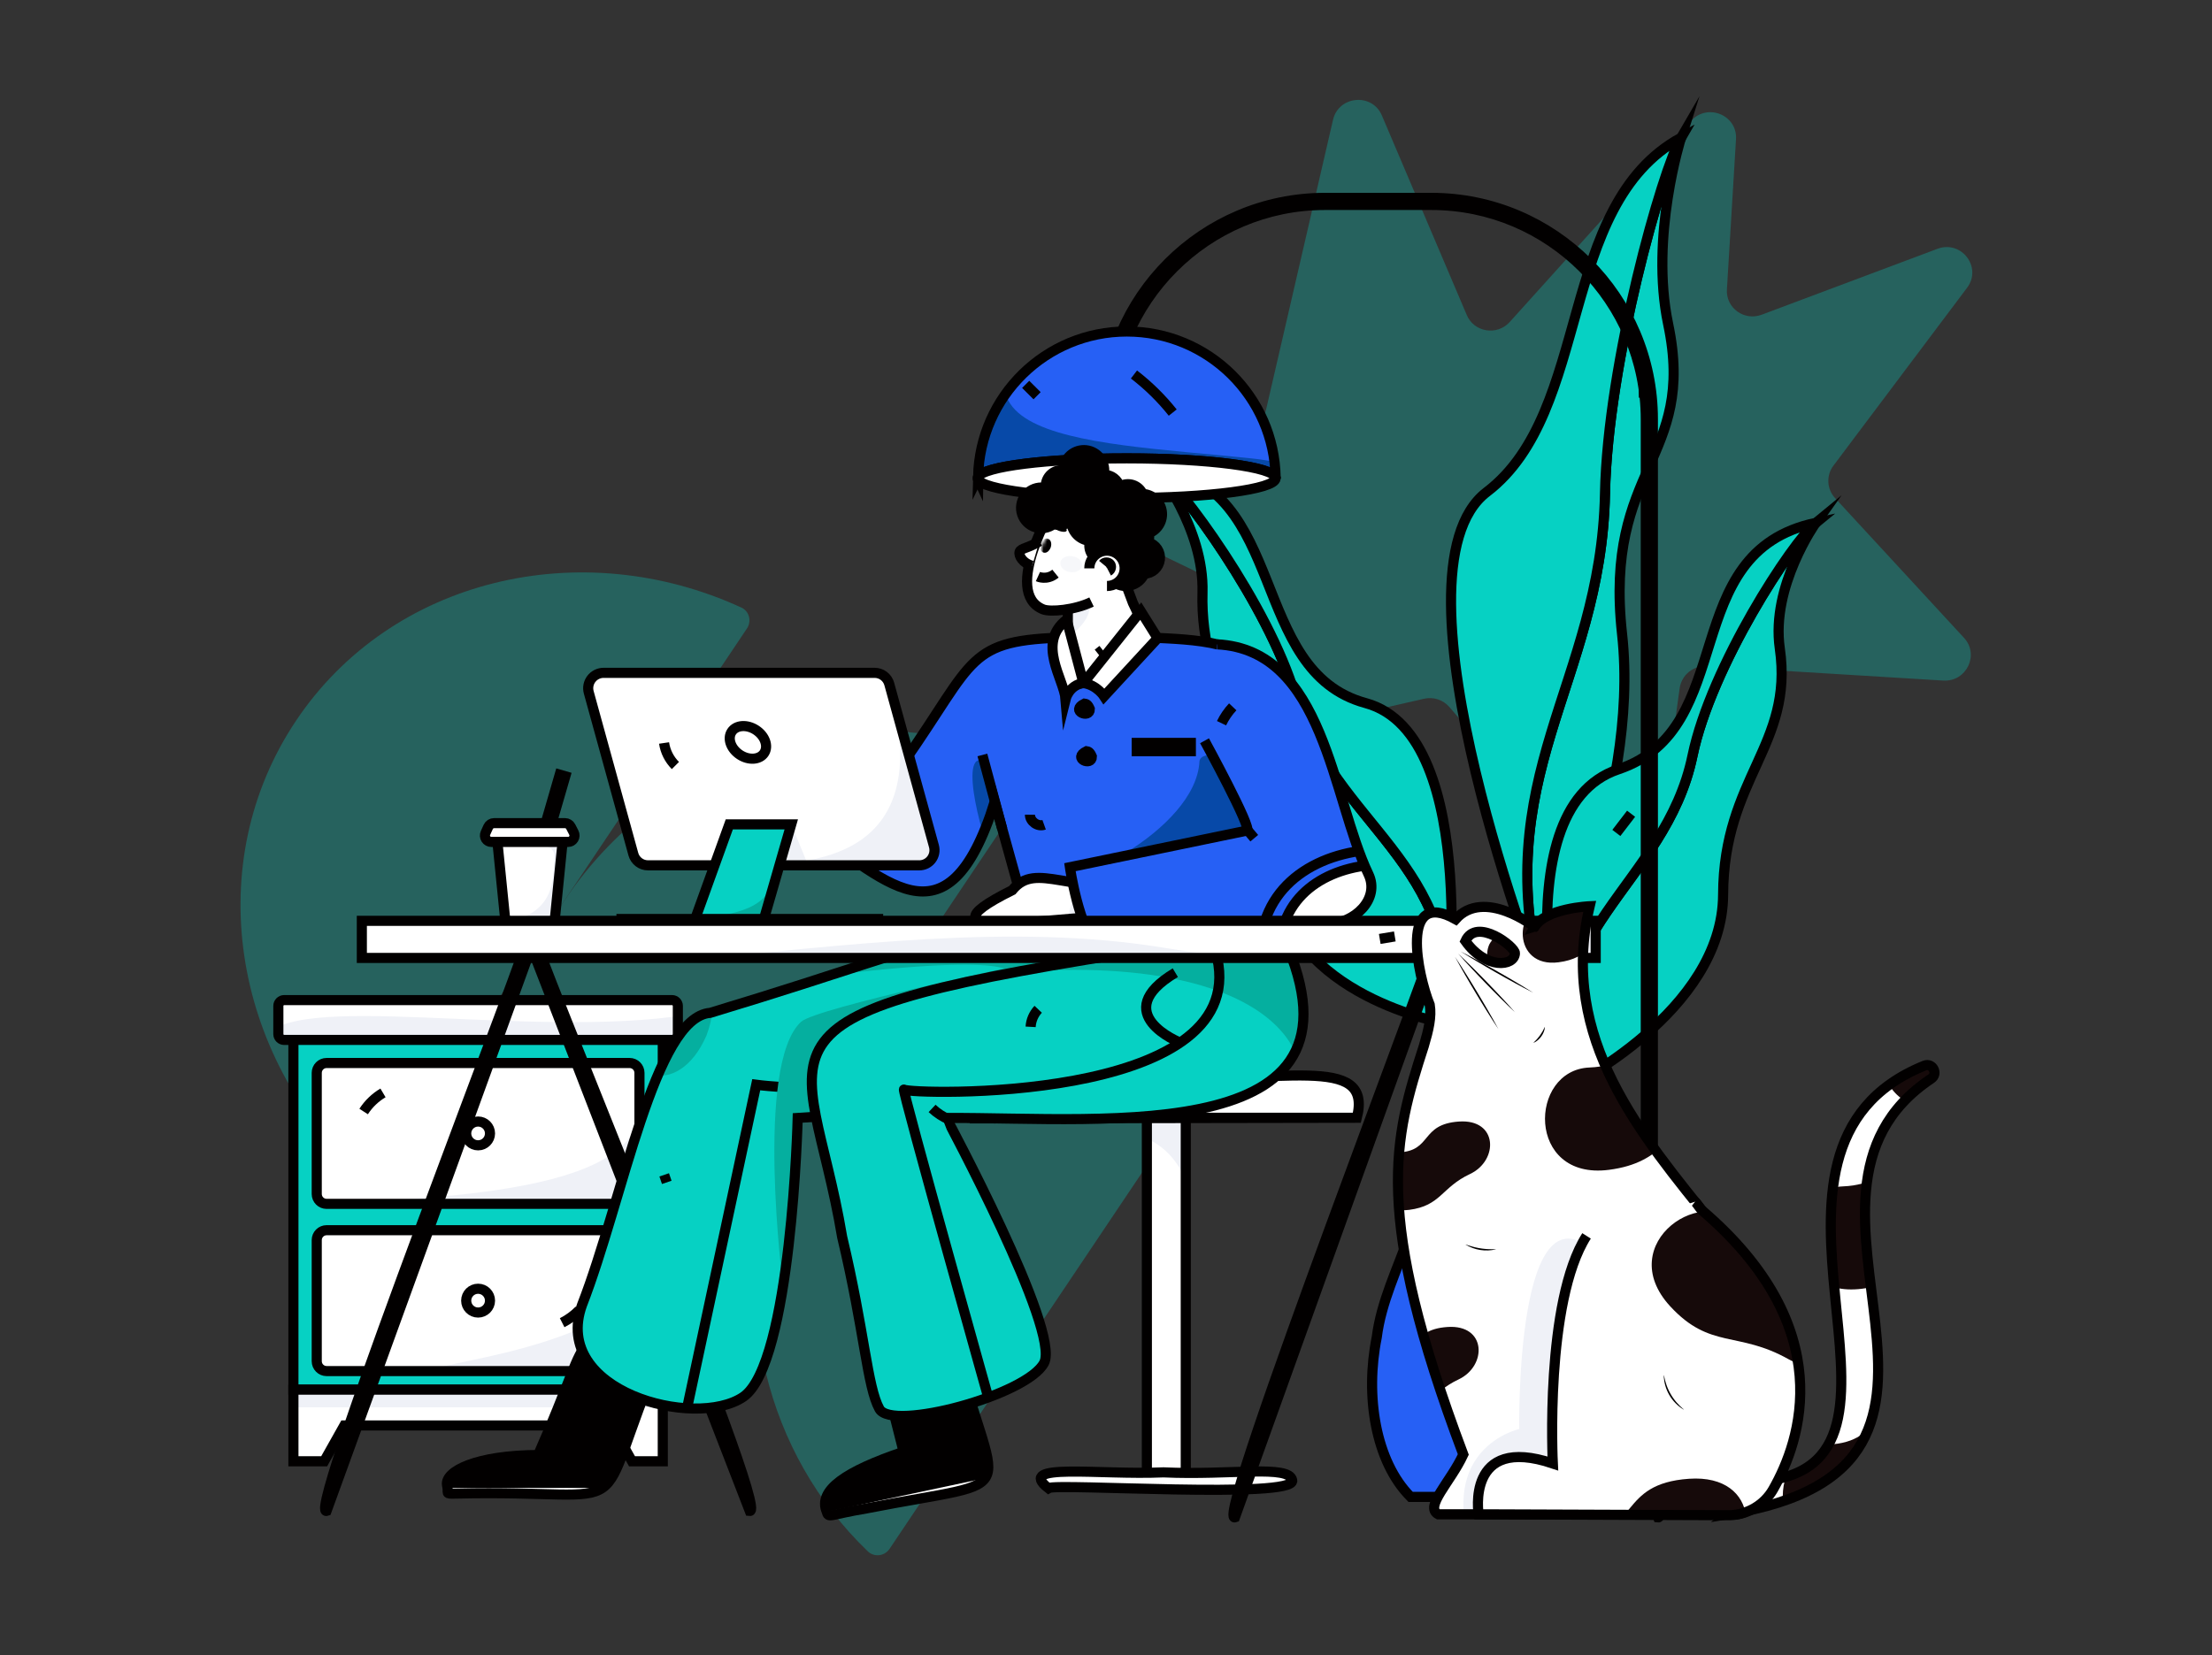 <svg width="656" height="491" viewBox="0 0 656 491" fill="none" xmlns="http://www.w3.org/2000/svg">
<rect x="0" y="0" width="656" height="491" fill="#333333" stroke="none"/>
<g opacity="0.3">
<path d="M375.469 121.519L395.324 35.548C396.979 28.38 406.932 27.476 409.806 34.233L435.001 93.47C437.173 98.574 443.983 99.674 447.725 95.525L501.531 35.84C506.359 30.485 515.27 34.124 514.837 41.274L512.139 85.88C511.809 91.341 517.26 95.303 522.434 93.363L574.568 73.813C581.705 71.137 587.917 79.308 583.359 85.376L543.732 138.129C542.671 139.531 542.137 141.261 542.223 143.017C542.308 144.773 543.008 146.444 544.2 147.736L582.466 189.225C587.089 194.238 583.166 202.306 576.308 201.887L506.199 197.604C504.275 197.482 502.375 198.089 500.879 199.305C499.382 200.52 498.399 202.255 498.126 204.164L490.309 260.776C489.412 267.268 481.177 269.678 476.91 264.696L429.84 209.741C428.93 208.686 427.75 207.899 426.426 207.465C425.102 207.032 423.685 206.968 422.328 207.281L355.725 222.479C348.679 224.087 343.571 216.016 348.088 210.412L367.699 186.085C368.414 185.204 368.92 184.173 369.179 183.069C369.438 181.965 369.443 180.816 369.195 179.709C368.946 178.603 368.449 177.567 367.743 176.679C367.036 175.792 366.137 175.076 365.114 174.586L325.281 155.36C319.128 152.39 319.78 143.498 326.306 141.377L370.375 127.052C371.629 126.647 372.757 125.925 373.65 124.956C374.543 123.986 375.17 122.802 375.469 121.519Z" fill="#06D1C3"/>
<path d="M181.447 409.311C183.336 411.126 186.422 410.774 187.911 408.554L229.444 346.634C216.547 386.741 227.061 431.087 257.363 460.201C259.252 462.016 262.338 461.664 263.827 459.444L382.057 283.18C383.546 280.96 382.701 277.972 380.304 276.914C341.856 259.943 296.827 267.055 264.609 294.209L306.141 232.29C307.63 230.07 306.785 227.082 304.388 226.024C256.435 204.856 198.239 221.146 167.436 267.068C136.634 312.991 143.653 372.998 181.447 409.311Z" fill="#06D1C3"/>
<path d="M106.987 348.531C108.867 350.282 111.899 349.866 113.359 347.689L167.436 267.068L221.513 186.448C222.973 184.271 222.207 181.308 219.873 180.235C172.312 158.373 116.146 171.523 87.846 213.715C59.546 255.907 68.7 312.844 106.987 348.531Z" fill="#06D1C3"/>
</g>
<path d="M418.213 271.509C431.356 304.567 440.456 341.863 444.143 378.947C437.848 343.381 429.294 306.916 418.213 271.509Z" fill="#06D1C3" stroke="#020000" stroke-width="3" stroke-miterlimit="10"/>
<path d="M384.073 206.181C376.169 179.541 349.867 143.852 342.777 138.604C342.777 138.604 357.171 156.68 356.617 175.749C355.757 205.403 374.351 224.84 378.102 260.23C381.852 295.62 428.804 303.597 428.804 303.597C433.935 255.801 395.587 244.985 384.073 206.181Z" fill="#06D1C3" stroke="#020000" stroke-width="3" stroke-miterlimit="10"/>
<path d="M405.018 208.572C370.045 199.071 382.4 144.303 342.777 138.604C349.867 143.852 376.169 179.541 384.073 206.181C395.587 244.985 433.935 255.801 428.804 303.597C428.804 303.597 439.991 218.074 405.018 208.572Z" fill="#06D1C3" stroke="#020000" stroke-width="3" stroke-miterlimit="10"/>
<path d="M459.856 260.253C458.569 295.509 459.605 334.284 458.702 370.761C456.741 334.579 456.134 297.683 459.66 260.23L459.856 260.253Z" fill="#06D1C3" stroke="#020000" stroke-width="3" stroke-miterlimit="10"/>
<path d="M475.982 146.437C476.769 107.427 493.028 50.265 498.536 40.854C498.536 40.854 489.264 70.14 494.711 96.127C503.182 136.538 475.558 138.351 481.045 188.069C486.532 237.787 457.79 294.028 457.79 294.028C440.513 230.061 474.836 203.26 475.982 146.437Z" fill="#06D1C3" stroke="#020000" stroke-width="3" stroke-miterlimit="10"/>
<path d="M440.939 145.933C472.334 121.989 461.662 61.03 498.536 40.853C493.028 50.265 476.769 107.427 475.982 146.437C474.836 203.26 440.513 230.061 457.79 294.027C457.79 294.027 409.545 169.877 440.939 145.933Z" fill="#06D1C3" stroke="#020000" stroke-width="3" stroke-miterlimit="10"/>
<path d="M470.641 299.363C464.84 322.717 460.911 349.268 455.508 374.478C457.974 349.858 461.987 324.289 470.456 299.294L470.641 299.363Z" fill="#06D1C3" stroke="#020000" stroke-width="3" stroke-miterlimit="10"/>
<path d="M501.936 224.177C507.435 197.639 531.519 160.786 538.489 155.099C538.489 155.099 525.15 173.854 527.822 192.337C531.977 221.077 511.136 230.712 511.013 265.408C510.89 300.104 464.988 322.532 464.988 322.532C454.307 276.517 493.926 262.833 501.936 224.177Z" fill="#06D1C3" stroke="#020000" stroke-width="3" stroke-miterlimit="10"/>
<path d="M479.913 228.234C516.084 216.107 496.955 163.916 538.489 155.099C531.519 160.786 507.435 197.639 501.936 224.177C493.926 262.833 454.307 276.517 464.988 322.532C464.988 322.532 443.742 240.362 479.913 228.234Z" fill="#06D1C3" stroke="#020000" stroke-width="3" stroke-miterlimit="10"/>
<path d="M470.489 337.302H418.184C427.628 358.089 410.943 375.543 408.29 396.741C404.81 414.035 407.852 433.509 418.341 444.055C420.872 444.042 445.761 444.063 444.493 444.054C450.793 442.71 469.956 446.87 472.148 442.121C501.361 400.599 456.678 365.052 470.489 337.302Z" fill="#2660F5"/>
<mask id="mask0_1_319" style="mask-type:luminance" maskUnits="userSpaceOnUse" x="406" y="337" width="77" height="108">
<path d="M470.489 337.302H418.184C427.628 358.089 410.943 375.543 408.29 396.741C404.81 414.035 407.852 433.509 418.341 444.055C420.872 444.042 445.761 444.063 444.493 444.054C450.793 442.71 469.956 446.87 472.148 442.121C501.361 400.599 456.678 365.052 470.489 337.302Z" fill="white"/>
</mask>
<g mask="url(#mask0_1_319)">
<path d="M468.046 357.696C475.737 434.14 450.692 447.223 394.598 444.054C338.504 440.886 440.231 478.733 440.231 478.733L514.829 430.201C514.829 430.201 510.26 404.344 508.301 401.734C506.343 399.124 468.046 357.696 468.046 357.696Z" fill="#0749A8"/>
</g>
<path d="M470.489 337.302H418.184C427.628 358.089 410.943 375.543 408.29 396.741C404.81 414.035 407.852 433.509 418.341 444.055C420.872 444.042 445.761 444.063 444.493 444.054C450.793 442.71 469.956 446.87 472.148 442.121C501.361 400.599 456.678 365.052 470.489 337.302Z" stroke="#020000" stroke-width="3" stroke-miterlimit="10"/>
<path d="M487.511 115.453V117.972" stroke="#020000" stroke-width="3" stroke-miterlimit="10"/>
<path d="M483.726 241.394L479.353 247.09" stroke="#020000" stroke-width="3" stroke-miterlimit="10"/>
<path d="M429.579 411.409C430.776 413.074 432.581 414.2 434.603 414.543" stroke="#020000" stroke-width="3" stroke-miterlimit="10"/>
<path d="M196.558 302.727H87.016V412.235H196.558V302.727Z" fill="#06D1C3" stroke="#020000" stroke-width="3" stroke-miterlimit="10"/>
<path d="M102.108 422.862H181.466L187.438 433.488H196.558V412.235H87.016V433.488H96.136L102.108 422.862Z" fill="white"/>
<mask id="mask1_1_319" style="mask-type:luminance" maskUnits="userSpaceOnUse" x="87" y="412" width="110" height="22">
<path d="M102.108 422.862H181.466L187.438 433.488H196.558V412.235H87.016V433.488H96.136L102.108 422.862Z" fill="white"/>
</mask>
<g mask="url(#mask1_1_319)">
<path d="M203.533 402.424H74.275V417.479H203.533V402.424Z" fill="#EFF1F7"/>
</g>
<path d="M102.108 422.862H181.466L187.438 433.488H196.558V412.235H87.016V433.488H96.136L102.108 422.862Z" stroke="#020000" stroke-width="3" stroke-miterlimit="10"/>
<path d="M186.715 364.938H96.859C95.244 364.938 93.935 366.246 93.935 367.861V403.8C93.935 405.415 95.244 406.724 96.859 406.724H186.715C188.33 406.724 189.639 405.415 189.639 403.8V367.861C189.639 366.246 188.33 364.938 186.715 364.938Z" fill="white"/>
<mask id="mask2_1_319" style="mask-type:luminance" maskUnits="userSpaceOnUse" x="93" y="364" width="97" height="43">
<path d="M186.715 364.938H96.859C95.244 364.938 93.935 366.246 93.935 367.861V403.8C93.935 405.415 95.244 406.724 96.859 406.724H186.715C188.33 406.724 189.639 405.415 189.639 403.8V367.861C189.639 366.246 188.33 364.938 186.715 364.938Z" fill="white"/>
</mask>
<g mask="url(#mask2_1_319)">
<path d="M131.9 406.85C117.791 404.311 189.619 402.038 196.558 370.621C203.497 339.204 211.413 416.622 211.413 416.622L148.248 427.197L96.795 422.862" fill="#EFF1F7"/>
</g>
<path d="M186.715 364.938H96.859C95.244 364.938 93.935 366.246 93.935 367.861V403.8C93.935 405.415 95.244 406.724 96.859 406.724H186.715C188.33 406.724 189.639 405.415 189.639 403.8V367.861C189.639 366.246 188.33 364.938 186.715 364.938Z" stroke="#020000" stroke-width="3" stroke-miterlimit="10"/>
<path d="M141.787 389.361C143.737 389.361 145.318 387.78 145.318 385.831C145.318 383.881 143.737 382.3 141.787 382.3C139.837 382.3 138.256 383.881 138.256 385.831C138.256 387.78 139.837 389.361 141.787 389.361Z" fill="white" stroke="#020000" stroke-width="3" stroke-miterlimit="10"/>
<path d="M186.715 315.335H96.859C95.244 315.335 93.935 316.643 93.935 318.258V354.197C93.935 355.812 95.244 357.121 96.859 357.121H186.715C188.33 357.121 189.639 355.812 189.639 354.197V318.258C189.639 316.643 188.33 315.335 186.715 315.335Z" fill="white"/>
<mask id="mask3_1_319" style="mask-type:luminance" maskUnits="userSpaceOnUse" x="93" y="315" width="97" height="43">
<path d="M186.715 315.335H96.859C95.244 315.335 93.935 316.643 93.935 318.258V354.197C93.935 355.812 95.244 357.121 96.859 357.121H186.715C188.33 357.121 189.639 355.812 189.639 354.197V318.258C189.639 316.643 188.33 315.335 186.715 315.335Z" fill="white"/>
</mask>
<g mask="url(#mask3_1_319)">
<path d="M130.629 365.35C147.525 365.248 108.874 356.534 121.18 355.709C195.544 350.722 192.496 333.283 189.639 312.545C186.31 288.377 216.433 336.228 216.433 336.228L217.269 339.758L206.393 360.166L93.935 367.861L66.677 368.53" fill="#EFF1F7"/>
</g>
<path d="M186.715 315.335H96.859C95.244 315.335 93.935 316.643 93.935 318.258V354.197C93.935 355.812 95.244 357.121 96.859 357.121H186.715C188.33 357.121 189.639 355.812 189.639 354.197V318.258C189.639 316.643 188.33 315.335 186.715 315.335Z" stroke="#020000" stroke-width="3" stroke-miterlimit="10"/>
<path d="M141.787 339.758C143.737 339.758 145.318 338.177 145.318 336.228C145.318 334.278 143.737 332.697 141.787 332.697C139.837 332.697 138.256 334.278 138.256 336.228C138.256 338.177 139.837 339.758 141.787 339.758Z" fill="white" stroke="#020000" stroke-width="3" stroke-miterlimit="10"/>
<path d="M199.293 296.675H84.281C83.324 296.675 82.548 297.45 82.548 298.407V306.758C82.548 307.715 83.324 308.49 84.281 308.49H199.293C200.25 308.49 201.026 307.715 201.026 306.758V298.407C201.026 297.45 200.25 296.675 199.293 296.675Z" fill="white"/>
<mask id="mask4_1_319" style="mask-type:luminance" maskUnits="userSpaceOnUse" x="82" y="296" width="120" height="13">
<path d="M199.293 296.675H84.281C83.324 296.675 82.548 297.45 82.548 298.407V306.758C82.548 307.715 83.324 308.49 84.281 308.49H199.293C200.25 308.49 201.026 307.715 201.026 306.758V298.407C201.026 297.45 200.25 296.675 199.293 296.675Z" fill="white"/>
</mask>
<g mask="url(#mask4_1_319)">
<path d="M77.971 308.49C85.501 293.257 156.823 308.52 204.093 300.993C251.362 293.466 202.628 319.184 202.628 319.184L72.743 309.357" fill="#EFF1F7"/>
</g>
<path d="M199.293 296.675H84.281C83.324 296.675 82.548 297.45 82.548 298.407V306.758C82.548 307.715 83.324 308.49 84.281 308.49H199.293C200.25 308.49 201.026 307.715 201.026 306.758V298.407C201.026 297.45 200.25 296.675 199.293 296.675Z" stroke="#020000" stroke-width="3" stroke-miterlimit="10"/>
<path d="M113.583 324.202C111.268 325.574 109.303 327.465 107.844 329.727" stroke="#020000" stroke-width="3" stroke-miterlimit="10"/>
<path d="M171.776 388.658C170.303 390.164 168.593 391.419 166.715 392.374" stroke="#020000" stroke-width="3" stroke-miterlimit="10"/>
<path d="M510.47 417.727L520.324 418.909V426.199C520.324 430.224 506.03 433.488 488.398 433.488C470.765 433.488 456.471 430.224 456.471 426.199V418.909L510.47 417.727Z" fill="white" stroke="#020000" stroke-width="3" stroke-miterlimit="10"/>
<path d="M488.397 426.199C506.03 426.199 520.324 422.935 520.324 418.909C520.324 414.883 506.03 411.62 488.397 411.62C470.765 411.62 456.471 414.883 456.471 418.909C456.471 422.935 470.765 426.199 488.397 426.199Z" fill="#EFF1F7"/>
<mask id="mask5_1_319" style="mask-type:luminance" maskUnits="userSpaceOnUse" x="456" y="411" width="65" height="16">
<path d="M488.397 426.199C506.03 426.199 520.324 422.935 520.324 418.909C520.324 414.883 506.03 411.62 488.397 411.62C470.765 411.62 456.471 414.883 456.471 418.909C456.471 422.935 470.765 426.199 488.397 426.199Z" fill="white"/>
</mask>
<g mask="url(#mask5_1_319)">
<path d="M499.371 424.028C517.003 424.028 531.297 420.765 531.297 416.739C531.297 412.713 517.003 409.449 499.371 409.449C481.738 409.449 467.445 412.713 467.445 416.739C467.445 420.765 481.738 424.028 499.371 424.028Z" fill="white" stroke="#020000" stroke-width="3" stroke-miterlimit="10"/>
</g>
<path d="M488.085 417.53H490.184V124.371C490.184 88.16 460.716 58.7 424.494 58.7H392.958C356.737 58.7 327.268 88.16 327.268 124.371H329.368C329.368 89.318 357.894 60.8 392.958 60.8H424.494C459.558 60.8 488.085 89.318 488.085 124.371V417.53Z" fill="white" stroke="#020000" stroke-width="3" stroke-miterlimit="10"/>
<path d="M491.645 380.885V418.909C491.645 419.118 490.521 419.287 489.134 419.287C487.748 419.287 486.624 419.118 486.624 418.909V380.885H491.645Z" fill="white" stroke="#020000" stroke-width="3" stroke-miterlimit="10"/>
<path d="M334.143 135.97C310.716 135.97 291.559 138.396 290.063 141.462C290.602 117.557 310.141 98.34 334.183 98.34C358.322 98.34 377.923 117.712 378.309 141.752C377.923 138.55 358.304 135.97 334.143 135.97Z" fill="#2660F5"/>
<mask id="mask6_1_319" style="mask-type:luminance" maskUnits="userSpaceOnUse" x="290" y="98" width="89" height="44">
<path d="M334.143 135.97C310.716 135.97 291.559 138.396 290.063 141.462C290.602 117.557 310.141 98.34 334.183 98.34C358.322 98.34 377.923 117.712 378.309 141.752C377.923 138.55 358.304 135.97 334.143 135.97Z" fill="white"/>
</mask>
<g mask="url(#mask6_1_319)">
<path d="M327.268 76.556C261.412 131 319.553 130.64 371.069 135.97C422.586 141.301 355.614 181.03 355.614 181.03L246.693 170.73L260.676 108.193L334.179 71.406" fill="#0749A8"/>
</g>
<path d="M334.143 135.97C310.716 135.97 291.559 138.396 290.063 141.462C290.602 117.557 310.141 98.34 334.183 98.34C358.322 98.34 377.923 117.712 378.309 141.752C377.923 138.55 358.304 135.97 334.143 135.97Z" stroke="#020000" stroke-width="3" stroke-miterlimit="10"/>
<path d="M289.958 141.848C289.964 141.713 290 141.581 290.064 141.462C290.058 141.709 290.046 141.954 290.045 142.201C289.992 142.091 289.962 141.97 289.958 141.848Z" fill="#2660F5" stroke="#020000" stroke-width="3" stroke-miterlimit="10"/>
<path d="M378.327 141.848C378.327 141.873 378.316 141.897 378.314 141.922C378.313 141.865 378.31 141.809 378.309 141.752C378.317 141.784 378.323 141.816 378.327 141.848Z" fill="#2660F5" stroke="#020000" stroke-width="3" stroke-miterlimit="10"/>
<path d="M334.143 147.726C310.632 147.726 291.419 145.283 290.045 142.201C290.046 141.953 290.058 141.708 290.064 141.462C291.559 138.396 310.716 135.97 334.143 135.97C358.304 135.97 377.923 138.55 378.309 141.752C378.31 141.809 378.313 141.865 378.314 141.921C378.017 145.133 358.361 147.726 334.143 147.726Z" fill="white" stroke="#020000" stroke-width="3" stroke-miterlimit="10"/>
<path d="M336.294 111.092C340.569 114.378 344.428 118.171 347.787 122.388" stroke="#020000" stroke-width="3" stroke-miterlimit="10"/>
<path d="M498.404 416.406L500.935 419.255" stroke="#020000" stroke-width="3" stroke-miterlimit="10"/>
<path d="M304.182 114.023L307.565 117.392" stroke="#020000" stroke-width="3" stroke-miterlimit="10"/>
<path d="M222.355 448.235L157.59 280.934L96.85 448.209C90.274 450.464 159.117 275.063 157.528 274.856C156.533 277.199 228.777 448.985 222.355 448.235Z" fill="white" stroke="#020000" stroke-width="3" stroke-miterlimit="10"/>
<path d="M351.656 329.213H340.119V437.879H351.656V329.213Z" fill="white"/>
<mask id="mask7_1_319" style="mask-type:luminance" maskUnits="userSpaceOnUse" x="340" y="329" width="12" height="109">
<path d="M351.656 329.213H340.119V437.879H351.656V329.213Z" fill="white"/>
</mask>
<g mask="url(#mask7_1_319)">
<path d="M324.478 335.253C351.656 333.584 353.16 356.464 353.16 356.464L358.093 319.523L323.763 323.336" fill="#EFF1F7"/>
</g>
<path d="M351.656 329.213H340.119V437.879H351.656V329.213Z" stroke="#020000" stroke-width="3" stroke-miterlimit="10"/>
<path d="M310.893 441.458C313.236 439.914 384.496 444.789 383.225 439.119C382.349 434.423 365.157 437.687 345.055 436.772C325.781 437.62 301.023 433.768 310.893 441.458Z" fill="white" stroke="#020000" stroke-width="3" stroke-miterlimit="10"/>
<path d="M288.865 331.58C288.947 331.569 394.038 331.588 402.398 331.58C407.392 312.071 379.101 321.733 340.845 319.55C309.027 321.176 286.241 313.075 288.865 331.58Z" fill="white"/>
<mask id="mask8_1_319" style="mask-type:luminance" maskUnits="userSpaceOnUse" x="288" y="319" width="115" height="13">
<path d="M288.865 331.58C288.947 331.569 394.038 331.588 402.398 331.58C407.392 312.071 379.101 321.733 340.845 319.55C309.027 321.176 286.241 313.075 288.865 331.58Z" fill="white"/>
</mask>
<g mask="url(#mask8_1_319)">
<path d="M315.058 344.015C366.375 331.58 374.895 311.081 374.895 311.081C327.268 309.9 332.91 311.786 300.032 326.943C297.021 323.063 299.275 344.84 298.431 347.743L321.295 345.911" fill="#EFF1F7"/>
</g>
<path d="M288.865 331.58C288.947 331.569 394.038 331.588 402.398 331.58C407.392 312.071 379.101 321.733 340.845 319.55C309.027 321.176 286.241 313.075 288.865 331.58Z" stroke="#020000" stroke-width="3" stroke-miterlimit="10"/>
<path d="M196.044 401.318C173.844 453.687 192.407 441.723 135.119 443.064C131.662 443.106 133.233 443.172 132.559 440.492C131.958 436.44 141.181 431.714 159.583 431.62C178.538 388.548 167.357 397.276 196.044 401.318Z" fill="#020000"/>
<mask id="mask9_1_319" style="mask-type:luminance" maskUnits="userSpaceOnUse" x="132" y="397" width="65" height="47">
<path d="M196.044 401.318C173.844 453.687 192.407 441.723 135.119 443.064C131.662 443.106 133.233 443.172 132.559 440.492C131.958 436.44 141.181 431.714 159.583 431.62C178.538 388.548 167.357 397.276 196.044 401.318Z" fill="white"/>
</mask>
<g mask="url(#mask9_1_319)">
<path d="M182.851 439.879H129.467V448.883H182.851V439.879Z" fill="white" stroke="#020000" stroke-width="3" stroke-miterlimit="10"/>
</g>
<path d="M196.044 401.318C173.844 453.687 192.407 441.723 135.119 443.064C131.662 443.106 133.233 443.172 132.559 440.492C131.958 436.44 141.181 431.714 159.583 431.62C178.538 388.548 167.357 397.276 196.044 401.318Z" stroke="#020000" stroke-width="3" stroke-miterlimit="10"/>
<path d="M317.572 158.352C317.508 163.479 325.866 165.587 326.767 158.352C326.831 153.226 318.472 151.117 317.572 158.352Z" stroke="#020000" stroke-width="3" stroke-miterlimit="10"/>
<path d="M220.408 414.393C206.034 424.138 163.383 412.691 172.616 387.096C184.7 356.075 194.125 301.684 210.655 300.453C295.866 274.716 271.543 275.11 328.374 286.433C328.92 282.871 333.587 324.604 334.032 325.204L236.569 331.633C236.569 331.633 234.782 404.648 220.408 414.393Z" fill="#06D1C3"/>
<mask id="mask10_1_319" style="mask-type:luminance" maskUnits="userSpaceOnUse" x="171" y="279" width="164" height="139">
<path d="M220.408 414.393C206.034 424.138 163.383 412.691 172.616 387.096C184.7 356.075 194.125 301.684 210.655 300.453C295.866 274.716 271.543 275.11 328.374 286.433C328.92 282.871 333.587 324.604 334.032 325.204L236.569 331.633C236.569 331.633 234.782 404.648 220.408 414.393Z" fill="white"/>
</mask>
<g mask="url(#mask10_1_319)">
<path d="M223.734 292.287C300.935 281.205 299.483 288.584 299.483 288.584L339.817 284.956L323.36 274.587" fill="#05AF9F"/>
<path d="M209.519 307.163C201.094 326.663 182.5 320.523 187.408 301.28C194.522 277.332 217.827 285.418 209.519 307.163Z" fill="#05AF9F"/>
<path d="M202.386 424.138L224.271 321.787C224.271 321.787 264.163 327.149 277.752 311.777" stroke="#020000" stroke-width="3" stroke-miterlimit="10"/>
<path d="M232.227 381.534C232.227 381.534 223.734 315.913 237.552 303.121C242.064 298.944 305.448 285.626 305.448 285.626L299.698 313.915L250.066 348.336" fill="#05AF9F"/>
</g>
<path d="M220.408 414.393C206.034 424.138 163.383 412.691 172.616 387.096C184.7 356.075 194.125 301.684 210.655 300.453C295.866 274.716 271.543 275.11 328.374 286.433C328.92 282.871 333.587 324.604 334.032 325.204L236.569 331.633C236.569 331.633 234.782 404.648 220.408 414.393Z" stroke="#020000" stroke-width="3" stroke-miterlimit="10"/>
<path d="M321.295 202.624C310.427 203.71 316.671 189.086 316.671 189.086C316.671 189.086 316.736 152.938 316.671 152.45C330.782 161.115 329.09 160.882 335.966 178.832C342.465 191.869 339.506 195.332 321.295 202.624Z" fill="white"/>
<mask id="mask11_1_319" style="mask-type:luminance" maskUnits="userSpaceOnUse" x="314" y="152" width="26" height="51">
<path d="M321.295 202.624C310.427 203.71 316.671 189.086 316.671 189.086C316.671 189.086 316.736 152.938 316.671 152.45C330.782 161.115 329.09 160.882 335.966 178.832C342.465 191.869 339.506 195.332 321.295 202.624Z" fill="white"/>
</mask>
<g mask="url(#mask11_1_319)">
<path d="M313.038 190.874C312.146 193.07 329.327 181.817 320.535 176.846C311.141 177.458 314.68 186.472 313.038 190.874Z" fill="#EFF1F7"/>
</g>
<path d="M321.295 202.624C310.427 203.71 316.671 189.086 316.671 189.086C316.671 189.086 316.736 152.938 316.671 152.45C330.782 161.115 329.09 160.882 335.966 178.832C342.465 191.869 339.506 195.332 321.295 202.624Z" stroke="#020000" stroke-width="3" stroke-miterlimit="10"/>
<path d="M239.984 211.231C240.028 211.147 269.44 227.22 268.006 226.128C289.541 195.393 286.46 189.824 316.671 189.086C307.694 218.574 341.237 191.731 340.159 189.098C354.249 189.747 371.438 189.928 375.681 202.224C376.46 204.22 400.124 264.946 400.17 265.065L306.653 279.883L295.009 237.873C280.726 283.052 262.296 260.434 237.634 244.155C235.968 243.055 240.184 211.629 239.984 211.231Z" fill="#2660F5"/>
<mask id="mask12_1_319" style="mask-type:luminance" maskUnits="userSpaceOnUse" x="237" y="189" width="164" height="91">
<path d="M239.984 211.231C240.028 211.147 269.44 227.22 268.006 226.128C289.541 195.393 286.46 189.824 316.671 189.086C307.694 218.574 341.237 191.731 340.159 189.098C354.249 189.747 371.438 189.928 375.681 202.224C376.46 204.22 400.124 264.946 400.17 265.065L306.653 279.883L295.009 237.873C280.726 283.052 262.296 260.434 237.634 244.155C235.968 243.055 240.184 211.629 239.984 211.231Z" fill="white"/>
</mask>
<g mask="url(#mask12_1_319)">
<path d="M295.534 257.666C295.915 251.05 294.788 232.136 292.106 225.879C283.666 221.611 291.745 251.348 295.534 257.666Z" fill="#0749A8"/>
<path d="M373.069 227.104C367.007 224.098 356.144 222.204 355.713 225.836C354.742 246.314 315.002 265.862 307.549 260.45L397.218 264.541L401.809 252.689L373.069 227.104Z" fill="#0749A8"/>
</g>
<path d="M239.984 211.231C240.028 211.147 269.44 227.22 268.006 226.128C289.541 195.393 286.46 189.824 316.671 189.086C307.694 218.574 341.237 191.731 340.159 189.098C354.249 189.747 371.438 189.928 375.681 202.224C376.46 204.22 400.124 264.946 400.17 265.065L306.653 279.883L295.009 237.873C280.726 283.052 262.296 260.434 237.634 244.155C235.968 243.055 240.184 211.629 239.984 211.231Z" stroke="#020000" stroke-width="3" stroke-miterlimit="10"/>
<path d="M341.251 261.578C317.57 266.09 307.468 255.11 300.185 264.081C267.871 280.096 316.198 271.551 327.653 272.059C327.906 273.307 339.389 262.611 341.251 261.578Z" fill="white"/>
<mask id="mask13_1_319" style="mask-type:luminance" maskUnits="userSpaceOnUse" x="289" y="260" width="53" height="14">
<path d="M341.251 261.578C317.57 266.09 307.468 255.11 300.185 264.081C267.871 280.096 316.198 271.551 327.653 272.059C327.906 273.307 339.389 262.611 341.251 261.578Z" fill="white"/>
</mask>
<g mask="url(#mask13_1_319)">
<path d="M322.934 267.602L319.259 261.566L315.058 279.067L327.397 276.261L322.934 267.602Z" fill="#EFF1F7"/>
</g>
<path d="M341.251 261.578C317.57 266.09 307.468 255.11 300.185 264.081C267.871 280.096 316.198 271.551 327.653 272.059C327.906 273.307 339.389 262.611 341.251 261.578Z" stroke="#020000" stroke-width="3" stroke-miterlimit="10"/>
<path d="M357.224 219.743C357.224 219.743 371.602 246.077 369.778 246.402L317.296 257.25C317.296 257.25 319.907 275.549 325.87 281.529C331.833 287.509 366.944 273.942 393.584 274.047C401.717 274.079 409.34 266.654 405.831 259.32C395.008 236.696 392.799 192.775 360.98 191.14" fill="#2660F5"/>
<mask id="mask14_1_319" style="mask-type:luminance" maskUnits="userSpaceOnUse" x="317" y="191" width="90" height="93">
<path d="M357.224 219.743C357.224 219.743 371.602 246.077 369.778 246.402L317.296 257.25C317.296 257.25 319.907 275.549 325.87 281.529C331.833 287.509 366.944 273.942 393.584 274.047C401.717 274.079 409.34 266.654 405.831 259.32C395.008 236.696 392.799 192.775 360.98 191.14" fill="white"/>
</mask>
<g mask="url(#mask14_1_319)">
<path d="M442.307 280.389C439.884 313.886 380.326 310.748 379.593 280.388C382.016 246.892 441.574 250.029 442.307 280.389Z" fill="white" stroke="#020000" stroke-width="3" stroke-miterlimit="10"/>
<path d="M448.114 280.389C445.205 320.084 374.71 316.512 373.786 280.389C376.695 240.694 447.19 244.266 448.114 280.389Z" stroke="#020000" stroke-width="3" stroke-miterlimit="10"/>
</g>
<path d="M357.224 219.743C357.224 219.743 371.602 246.077 369.778 246.402L317.296 257.25C317.296 257.25 319.907 275.549 325.87 281.529C331.833 287.509 366.944 273.942 393.584 274.047C401.717 274.079 409.34 266.654 405.831 259.32C395.008 236.696 392.799 192.775 360.98 191.14" stroke="#020000" stroke-width="3" stroke-miterlimit="10"/>
<path d="M282.773 397.327C294.856 446.881 305.914 437.874 256.818 447.491C245.6 449.367 245.781 450.487 245.146 448.366C242.577 442.032 250.878 436.448 267.978 430.659C267.014 426.842 259.912 398.731 259.844 398.464L282.773 397.327Z" fill="#020000"/>
<mask id="mask15_1_319" style="mask-type:luminance" maskUnits="userSpaceOnUse" x="244" y="397" width="50" height="53">
<path d="M282.773 397.327C294.856 446.881 305.914 437.874 256.818 447.491C245.6 449.367 245.781 450.487 245.146 448.366C242.577 442.032 250.878 436.448 267.978 430.659C267.014 426.842 259.912 398.731 259.844 398.464L282.773 397.327Z" fill="white"/>
</mask>
<g mask="url(#mask15_1_319)">
<path d="M239.131 448.235L296.347 436.065L293.844 445.241L250.066 452.391" fill="white"/>
<path d="M239.131 448.235L296.347 436.065L293.844 445.241L250.066 452.391" stroke="#020000" stroke-width="3" stroke-miterlimit="10"/>
</g>
<path d="M282.773 397.327C294.856 446.881 305.914 437.874 256.818 447.491C245.6 449.367 245.781 450.487 245.146 448.366C242.577 442.032 250.878 436.448 267.978 430.659C267.014 426.842 259.912 398.731 259.844 398.464L282.773 397.327Z" stroke="#020000" stroke-width="3" stroke-miterlimit="10"/>
<path d="M344.889 281.098C213.634 301.125 239.737 307.012 249.756 366.961C256.409 394.91 257.155 411.33 260.801 417.947C264.505 424.671 304.726 413.847 309.65 404.269C314.574 394.691 280.675 331.755 280.652 331.633C328.998 331.434 411.421 340.793 379.348 275.29L344.889 281.098Z" fill="#06D1C3"/>
<mask id="mask16_1_319" style="mask-type:luminance" maskUnits="userSpaceOnUse" x="240" y="275" width="147" height="146">
<path d="M344.889 281.098C213.634 301.125 239.737 307.012 249.756 366.961C256.409 394.91 257.155 411.33 260.801 417.947C264.505 424.671 304.726 413.847 309.65 404.269C314.574 394.691 280.675 331.755 280.652 331.633C328.998 331.434 411.421 340.793 379.348 275.29L344.889 281.098Z" fill="white"/>
</mask>
<g mask="url(#mask16_1_319)">
<path d="M274.018 291.572C372.812 275.843 400.854 311.327 379.407 339.502C357.96 367.678 396.056 290.857 396.056 290.857L334.032 243.49" fill="#05AF9F"/>
<path d="M294.771 420.564C294.771 420.564 267.024 321.787 268.097 323.217C269.17 324.647 370.542 327.702 360.98 284.169" stroke="#020000" stroke-width="3" stroke-miterlimit="10"/>
<path d="M348.557 288.54C328.293 300.695 350.006 309.283 350.006 309.283" stroke="#020000" stroke-width="3" stroke-miterlimit="10"/>
</g>
<path d="M344.889 281.098C213.634 301.125 239.737 307.012 249.756 366.961C256.409 394.91 257.155 411.33 260.801 417.947C264.505 424.671 304.726 413.847 309.65 404.269C314.574 394.691 280.675 331.755 280.652 331.633C328.998 331.434 411.421 340.793 379.348 275.29L344.889 281.098Z" stroke="#020000" stroke-width="3" stroke-miterlimit="10"/>
<path d="M379.406 275.29C379.569 280.207 353.16 280.389 353.16 280.389L379.406 275.29Z" fill="#214897"/>
<path d="M332.638 163.868L312.786 149.334C312.786 149.334 296.93 175.7 309.321 180.754C311.486 181.637 318.756 180.977 323.713 178.581" fill="white"/>
<mask id="mask17_1_319" style="mask-type:luminance" maskUnits="userSpaceOnUse" x="304" y="149" width="29" height="33">
<path d="M332.638 163.868L312.786 149.334C312.786 149.334 296.93 175.7 309.321 180.754C311.486 181.637 318.756 180.977 323.713 178.581" fill="white"/>
</mask>
<g mask="url(#mask17_1_319)">
<path d="M326.732 166.464C322.511 165.819 321.988 160.913 321.988 160.913C321.988 160.913 317.907 158.51 317.07 156.097C314.376 156.716 311.604 156.919 308.849 156.698C304.513 156.3 309.856 152.164 309.856 152.164L323.932 150.965L329.483 154.658" fill="#EFF1F7"/>
</g>
<path d="M332.638 163.868L312.786 149.334C312.786 149.334 296.93 175.7 309.321 180.754C311.486 181.637 318.756 180.977 323.713 178.581" stroke="#020000" stroke-width="3" stroke-miterlimit="10"/>
<path d="M308.849 144.619C309.293 144.62 309.735 144.67 310.167 144.768C310.145 144.584 310.133 144.4 310.132 144.215C310.13 143.546 310.269 142.884 310.541 142.272C310.813 141.661 311.211 141.114 311.71 140.668C312.209 140.221 312.796 139.886 313.434 139.683C314.072 139.479 314.745 139.414 315.41 139.49C315.419 138.645 315.606 137.812 315.957 137.044C316.309 136.276 316.818 135.591 317.451 135.032C318.085 134.473 318.828 134.054 319.634 133.801C320.44 133.548 321.29 133.466 322.129 133.562C322.969 133.658 323.778 133.93 324.506 134.358C325.234 134.787 325.864 135.364 326.354 136.051C326.845 136.738 327.186 137.521 327.355 138.348C327.524 139.176 327.517 140.03 327.335 140.854C327.383 140.853 327.429 140.847 327.477 140.847C328.514 140.848 329.522 141.188 330.348 141.815C331.174 142.443 331.771 143.323 332.05 144.322C332.631 143.968 333.281 143.744 333.957 143.664C334.632 143.584 335.317 143.651 335.964 143.859C336.612 144.067 337.207 144.412 337.709 144.87C338.212 145.329 338.609 145.89 338.875 146.516C340.265 146.584 341.589 147.131 342.622 148.063C343.655 148.995 344.334 150.256 344.543 151.631C344.753 153.006 344.481 154.412 343.773 155.61C343.065 156.807 341.965 157.723 340.659 158.203C340.879 159.084 340.837 160.011 340.538 160.869C341.635 161.175 342.584 161.865 343.215 162.813C343.846 163.76 344.115 164.903 343.975 166.032C343.834 167.161 343.293 168.203 342.449 168.967C341.605 169.731 340.515 170.167 339.376 170.195C339 171.068 338.422 171.84 337.69 172.446C336.958 173.053 336.093 173.478 335.165 173.686C334.237 173.895 333.273 173.88 332.352 173.644C331.43 173.409 330.578 172.958 329.865 172.33C328.678 171.956 327.686 171.133 327.1 170.036C326.514 168.939 326.382 167.657 326.732 166.464C326.097 166.316 325.499 166.04 324.976 165.652C324.452 165.264 324.014 164.772 323.688 164.208C323.362 163.643 323.156 163.017 323.083 162.37C323.009 161.722 323.069 161.066 323.26 160.443C321.769 160.329 320.374 159.665 319.344 158.581C318.315 157.496 317.726 156.068 317.691 154.574C316.95 155.11 316.096 155.469 315.194 155.624C314.293 155.779 313.368 155.725 312.491 155.467C311.727 156.044 310.837 156.432 309.894 156.597C308.951 156.763 307.982 156.701 307.067 156.419C306.153 156.136 305.318 155.64 304.633 154.971C303.948 154.303 303.432 153.481 303.128 152.573C302.823 151.666 302.739 150.699 302.882 149.753C303.025 148.806 303.391 147.908 303.95 147.131C304.509 146.354 305.244 145.721 306.096 145.284C306.948 144.847 307.892 144.619 308.849 144.619Z" fill="#020000" stroke="#020000" stroke-width="3" stroke-miterlimit="10"/>
<path d="M328.287 173.833C329.324 173.834 330.338 173.527 331.201 172.952C332.064 172.377 332.736 171.559 333.134 170.601C333.532 169.644 333.636 168.59 333.434 167.573C333.233 166.556 332.734 165.622 332.001 164.888C331.268 164.155 330.334 163.655 329.317 163.453C328.3 163.25 327.246 163.354 326.288 163.75C325.329 164.147 324.51 164.818 323.934 165.68C323.358 166.542 323.05 167.555 323.05 168.592" fill="white"/>
<path d="M328.287 173.833C329.324 173.834 330.338 173.527 331.201 172.952C332.064 172.377 332.736 171.559 333.134 170.601C333.532 169.644 333.636 168.59 333.434 167.573C333.233 166.556 332.734 165.622 332.001 164.888C331.268 164.155 330.334 163.655 329.317 163.453C328.3 163.25 327.246 163.354 326.288 163.75C325.329 164.147 324.51 164.818 323.934 165.68C323.358 166.542 323.05 167.555 323.05 168.592" stroke="#020000" stroke-width="3" stroke-miterlimit="10"/>
<path d="M309.933 163.115L310.713 160.84C310.835 160.484 311.094 160.19 311.433 160.025C311.771 159.859 312.162 159.834 312.518 159.957C312.875 160.079 313.169 160.338 313.334 160.676C313.5 161.015 313.525 161.405 313.402 161.762L312.623 164.036C312.562 164.213 312.467 164.375 312.344 164.515C312.22 164.655 312.071 164.77 311.903 164.852C311.735 164.934 311.553 164.982 311.367 164.994C311.18 165.005 310.994 164.98 310.817 164.92C310.641 164.859 310.478 164.764 310.338 164.641C310.198 164.518 310.083 164.368 310.001 164.2C309.919 164.032 309.871 163.85 309.859 163.664C309.848 163.478 309.873 163.291 309.933 163.115Z" fill="#020000"/>
<path d="M309.286 161.277C307.351 166.645 312.824 168.493 314.995 163.635C316.93 158.268 311.458 156.419 309.286 161.277Z" fill="white"/>
<mask id="mask18_1_319" style="mask-type:luminance" maskUnits="userSpaceOnUse" x="308" y="158" width="8" height="9">
<path d="M309.286 161.277C307.351 166.645 312.824 168.493 314.995 163.635C316.93 158.268 311.458 156.419 309.286 161.277Z" fill="white"/>
</mask>
<g mask="url(#mask18_1_319)">
<path d="M308.601 161.369C307.798 163.995 310.512 165.165 311.619 162.36C312.422 159.735 309.708 158.565 308.601 161.369Z" fill="#020000"/>
</g>
<path d="M308.244 160.585C304.942 162.632 302.772 162.568 302.382 163.691C301.992 164.814 303.382 167.125 306.111 167.843" fill="white"/>
<path d="M308.244 160.585C304.942 162.632 302.772 162.568 302.382 163.691C301.992 164.814 303.382 167.125 306.111 167.843" stroke="#020000" stroke-width="3" stroke-miterlimit="10"/>
<path d="M312.86 155.044C316.984 156.255 317.311 158.25 314.684 157.661C312.057 157.072 310.166 154.253 312.86 155.044Z" fill="#020000"/>
<path opacity="0.5" d="M320.864 167.87C321.076 166.568 319.818 165.28 318.053 164.993C316.289 164.706 314.687 165.529 314.475 166.831C314.263 168.133 315.522 169.421 317.286 169.707C319.051 169.994 320.653 169.171 320.864 167.87Z" fill="#EFF1F7"/>
<path d="M313.024 170.164C310.445 172.245 307.813 171.042 307.813 171.042" stroke="#020000" stroke-width="3" stroke-miterlimit="10"/>
<path d="M327.092 167.321C327.606 166.698 328.701 166.704 329.208 167.333C329.716 167.961 329.491 169.034 328.774 169.406" stroke="#020000" stroke-width="3" stroke-miterlimit="10"/>
<path d="M192.17 256.699H272.634C273.327 256.699 274.011 256.539 274.632 256.232C275.253 255.924 275.795 255.477 276.215 254.926C276.635 254.375 276.922 253.734 277.054 253.054C277.186 252.374 277.158 251.672 276.974 251.004L263.722 202.896C263.46 201.948 262.895 201.111 262.112 200.514C261.328 199.918 260.371 199.595 259.387 199.595H179C178.297 199.595 177.604 199.757 176.974 200.069C176.345 200.381 175.795 200.834 175.369 201.393C174.944 201.951 174.653 202.601 174.519 203.291C174.386 203.98 174.413 204.692 174.6 205.369L187.83 253.394C188.091 254.344 188.658 255.182 189.442 255.779C190.226 256.376 191.184 256.699 192.17 256.699Z" fill="white"/>
<mask id="mask19_1_319" style="mask-type:luminance" maskUnits="userSpaceOnUse" x="174" y="199" width="104" height="58">
<path d="M192.17 256.699H272.634C273.327 256.699 274.011 256.539 274.632 256.232C275.253 255.924 275.795 255.477 276.215 254.926C276.635 254.375 276.922 253.734 277.054 253.054C277.186 252.374 277.158 251.672 276.974 251.004L263.722 202.896C263.46 201.948 262.895 201.111 262.112 200.514C261.328 199.918 260.371 199.595 259.387 199.595H179C178.297 199.595 177.604 199.757 176.974 200.069C176.345 200.381 175.795 200.834 175.369 201.393C174.944 201.951 174.653 202.601 174.519 203.291C174.386 203.98 174.413 204.692 174.6 205.369L187.83 253.394C188.091 254.344 188.658 255.182 189.442 255.779C190.226 256.376 191.184 256.699 192.17 256.699Z" fill="white"/>
</mask>
<g mask="url(#mask19_1_319)">
<path d="M240.521 258.708L234.662 244.545L225.257 260.311L242.124 259.276" fill="#EFF1F7"/>
<path d="M264.652 206.275C277.077 257.505 236.549 256.699 218.431 256.313C200.312 255.927 287.09 269.898 287.09 269.898L284.706 225.569" fill="#EFF1F7"/>
</g>
<path d="M192.17 256.699H272.634C273.327 256.699 274.011 256.539 274.632 256.232C275.253 255.924 275.795 255.477 276.215 254.926C276.635 254.375 276.922 253.734 277.054 253.054C277.186 252.374 277.158 251.672 276.974 251.004L263.722 202.896C263.46 201.948 262.895 201.111 262.112 200.514C261.328 199.918 260.371 199.595 259.387 199.595H179C178.297 199.595 177.604 199.757 176.974 200.069C176.345 200.381 175.795 200.834 175.369 201.393C174.944 201.951 174.653 202.601 174.519 203.291C174.386 203.98 174.413 204.692 174.6 205.369L187.83 253.394C188.091 254.344 188.658 255.182 189.442 255.779C190.226 256.376 191.184 256.699 192.17 256.699Z" stroke="#020000" stroke-width="3" stroke-miterlimit="10"/>
<path d="M226.627 223.393C227.957 221.371 226.876 218.314 224.213 216.564C221.551 214.815 218.314 215.036 216.985 217.058C215.655 219.08 216.736 222.138 219.399 223.887C222.062 225.637 225.298 225.416 226.627 223.393Z" fill="white" stroke="#020000" stroke-width="3" stroke-miterlimit="10"/>
<path d="M234.662 244.545L226.16 274.006H205.656L216.285 244.545H234.662Z" fill="#06D1C3"/>
<mask id="mask20_1_319" style="mask-type:luminance" maskUnits="userSpaceOnUse" x="205" y="244" width="30" height="31">
<path d="M234.662 244.545L226.16 274.006H205.656L216.285 244.545H234.662Z" fill="white"/>
</mask>
<g mask="url(#mask20_1_319)">
<path d="M202.696 272.615C226.84 271.653 227.369 265.172 229.933 260.935C232.496 256.699 233.688 272.615 233.688 272.615L225.786 279.281L196.736 275.12" fill="#05AF9F"/>
</g>
<path d="M234.662 244.545L226.16 274.006H205.656L216.285 244.545H234.662Z" stroke="#020000" stroke-width="3" stroke-miterlimit="10"/>
<path d="M184.308 275.166H260.42V272.615H184.308V275.166Z" fill="white" stroke="#020000" stroke-width="3" stroke-miterlimit="10"/>
<path d="M196.937 220.405C197.309 222.937 198.489 225.283 200.3 227.092" stroke="#020000" stroke-width="3" stroke-miterlimit="10"/>
<path d="M167.649 230.278L165.991 229.798L157.808 258.062L159.466 258.541L167.649 230.278Z" fill="#06D1C3" stroke="#020000" stroke-width="3" stroke-miterlimit="10"/>
<path d="M164.157 276.543H150.204L147.07 245.328H167.291L164.157 276.543Z" fill="white"/>
<mask id="mask21_1_319" style="mask-type:luminance" maskUnits="userSpaceOnUse" x="147" y="245" width="21" height="32">
<path d="M164.157 276.543H150.204L147.07 245.328H167.291L164.157 276.543Z" fill="white"/>
</mask>
<g mask="url(#mask21_1_319)">
<path d="M147.07 246.969C139.163 254.049 164.552 246.363 164.374 253.87C164.195 261.377 164.568 271.746 148.021 273.891C131.474 276.035 156.067 281.754 157.181 281.933C158.294 282.112 178.678 263.522 178.678 263.522L174.029 246.969L150.606 245.112" fill="#EFF1F7"/>
</g>
<path d="M164.157 276.543H150.204L147.07 245.328H167.291L164.157 276.543Z" stroke="#020000" stroke-width="3" stroke-miterlimit="10"/>
<path d="M167.57 244.185H146.518C146.155 244.185 145.8 244.29 145.494 244.486C145.189 244.683 144.947 244.963 144.797 245.294L143.985 247.081C143.855 247.369 143.798 247.685 143.821 248C143.845 248.315 143.946 248.62 144.118 248.886C144.289 249.151 144.524 249.37 144.802 249.521C145.08 249.673 145.391 249.752 145.707 249.752H168.49C168.814 249.752 169.133 249.669 169.415 249.51C169.698 249.352 169.935 249.123 170.104 248.846C170.273 248.57 170.367 248.254 170.379 247.931C170.391 247.607 170.319 247.286 170.171 246.997L169.251 245.21C169.093 244.902 168.852 244.642 168.555 244.462C168.258 244.281 167.918 244.185 167.57 244.185Z" fill="white" stroke="#020000" stroke-width="3" stroke-miterlimit="10"/>
<path d="M491.739 450.144L426.973 281.001L366.234 450.118C359.689 452.395 428.486 275.047 426.912 274.856C425.911 277.211 498.152 450.879 491.739 450.144Z" fill="white" stroke="#020000" stroke-width="3" stroke-miterlimit="10"/>
<path d="M473.228 273.162H107.308V284.169H473.228V273.162Z" fill="white"/>
<mask id="mask22_1_319" style="mask-type:luminance" maskUnits="userSpaceOnUse" x="107" y="273" width="367" height="12">
<path d="M473.228 273.162H107.308V284.169H473.228V273.162Z" fill="white"/>
</mask>
<g mask="url(#mask22_1_319)">
<path d="M78.927 273.504C147.728 308.092 254.863 266.437 344.889 281.098C434.916 295.759 481.584 273.504 481.584 273.504L483.73 290.531L86.794 310.705L81.072 266.657" fill="#EFF1F7"/>
</g>
<path d="M473.228 273.162H107.308V284.169H473.228V273.162Z" stroke="#020000" stroke-width="3" stroke-miterlimit="10"/>
<path d="M327.438 206.555C327.438 206.555 325.286 203.185 321.295 202.624L338.306 181.293L343.317 189.331L327.438 206.555Z" fill="white" stroke="#020000" stroke-width="3" stroke-miterlimit="10"/>
<path d="M316.015 207.389C316.015 207.389 317.04 203.22 321.295 202.624L316.331 183.795C307.356 190.729 315.531 201.465 316.015 207.389Z" fill="white" stroke="#020000" stroke-width="3" stroke-miterlimit="10"/>
<path d="M291.341 223.953L297.242 245.929" stroke="#020000" stroke-width="3" stroke-miterlimit="10"/>
<path d="M323.207 210.339C323.263 213.314 317.247 210.887 321.599 208.731C322.11 208.807 322.594 208.877 323.207 210.339Z" fill="white" stroke="#020000" stroke-width="3" stroke-miterlimit="10"/>
<path d="M323.82 224.451C323.876 227.426 317.86 224.999 322.212 222.843C322.723 222.919 323.207 222.99 323.82 224.451Z" fill="white" stroke="#020000" stroke-width="3" stroke-miterlimit="10"/>
<path d="M353.16 220.378H337.114V222.844H353.16V220.378Z" fill="white" stroke="#020000" stroke-width="3" stroke-miterlimit="10"/>
<path d="M370.062 246.374L371.967 248.649" stroke="#020000" stroke-width="3" stroke-miterlimit="10"/>
<path d="M305.448 241.681C305.431 243.695 307.753 245.344 309.65 244.665" stroke="#020000" stroke-width="3" stroke-miterlimit="10"/>
<path d="M281.486 332.11C279.615 331.32 277.901 330.202 276.423 328.81" stroke="#020000" stroke-width="3" stroke-miterlimit="10"/>
<path d="M413.655 277.787L409.187 278.531" stroke="#020000" stroke-width="3" stroke-miterlimit="10"/>
<path d="M326.986 192.775L325.586 193.887" stroke="#020000" stroke-width="3" stroke-miterlimit="10"/>
<path d="M365.587 209.679C364.233 211.116 363.111 212.755 362.261 214.536" stroke="#020000" stroke-width="3" stroke-miterlimit="10"/>
<path d="M307.89 299.399C306.551 300.817 305.757 302.662 305.649 304.609" stroke="#020000" stroke-width="3" stroke-miterlimit="10"/>
<path d="M196.976 348.517L197.735 350.746" stroke="#020000" stroke-width="3" stroke-miterlimit="10"/>
<path d="M521.022 443.349C570.644 382.648 452.805 347.741 471.44 268.83C471.44 268.83 458.209 269.41 455.069 275.061C455.352 274.99 440.068 263.266 431.685 272.689C414.945 263.313 420.426 289.27 424.017 298.093C424.589 301.648 423.685 305.451 422.265 310.267C413.412 337.694 406.912 359.618 433.961 431.468C430.164 439.677 422.323 446.984 426.522 449.21C432.005 449.209 500.554 449.21 513.023 449.21C514.851 449.611 520.465 448.917 521.022 443.349Z" fill="white"/>
<mask id="mask23_1_319" style="mask-type:luminance" maskUnits="userSpaceOnUse" x="414" y="268" width="120" height="182">
<path d="M521.022 443.349C570.644 382.648 452.805 347.741 471.44 268.83C471.44 268.83 458.209 269.41 455.069 275.061C455.352 274.99 440.068 263.266 431.685 272.689C414.945 263.313 420.426 289.27 424.017 298.093C424.589 301.648 423.685 305.451 422.265 310.267C413.412 337.694 406.912 359.618 433.961 431.468C430.164 439.677 422.323 446.984 426.522 449.21C432.005 449.209 500.554 449.21 513.023 449.21C514.851 449.611 520.465 448.917 521.022 443.349Z" fill="white"/>
</mask>
<g mask="url(#mask23_1_319)">
<path d="M473.948 372.345C449.279 347.673 450.554 423.913 450.554 423.913C450.554 423.913 423.778 429.795 438.318 464.803C450.108 493.186 468.741 470.663 472.091 470.663C475.441 470.663 527.367 456.012 528.204 453.918C529.042 451.825 533.892 371.03 533.892 371.03" fill="#EFF1F7"/>
<path d="M477.12 347.029C493.937 344.861 494.075 335.224 509.263 328.081C524.45 320.937 524.117 298.901 503.418 300.33C482.719 301.76 489.462 315.94 471.364 316.675C453.266 317.41 452.563 350.194 477.12 347.029Z" fill="#160A0A"/>
<path d="M417.913 358.899C427.347 357.683 427.424 352.277 435.944 348.27C444.464 344.262 444.277 331.901 432.665 332.702C421.054 333.504 424.836 341.459 414.684 341.871C404.532 342.284 404.137 360.675 417.913 358.899Z" fill="#160A0A"/>
<path d="M462.203 285.464C471.637 284.248 471.714 278.842 480.234 274.834C488.754 270.827 488.567 258.465 476.955 259.267C465.344 260.069 469.126 268.024 458.974 268.436C448.822 268.848 448.427 287.24 462.203 285.464Z" fill="#160A0A"/>
<path d="M414.511 419.843C423.945 418.627 424.022 413.221 432.542 409.213C441.062 405.206 440.875 392.844 429.263 393.646C417.652 394.448 421.434 402.403 411.282 402.815C401.13 403.227 400.735 421.618 414.511 419.843Z" fill="#160A0A"/>
</g>
<path d="M521.022 443.349C570.644 382.648 452.805 347.741 471.44 268.83C471.44 268.83 458.209 269.41 455.069 275.061C455.352 274.99 440.068 263.266 431.685 272.689C414.945 263.313 420.426 289.27 424.017 298.093C424.589 301.648 423.685 305.451 422.265 310.267C413.412 337.694 406.912 359.618 433.961 431.468C430.164 439.677 422.323 446.984 426.522 449.21C432.005 449.209 500.554 449.21 513.023 449.21C514.851 449.611 520.465 448.917 521.022 443.349Z" stroke="#020000" stroke-width="3" stroke-miterlimit="10"/>
<path d="M570.704 316.12C509.372 340.977 576.948 432.552 524.165 439.218L512.438 449.21C601.969 434.935 519.368 355.597 572.723 319.977C574.882 318.536 573.11 315.145 570.704 316.12Z" fill="white"/>
<mask id="mask24_1_319" style="mask-type:luminance" maskUnits="userSpaceOnUse" x="512" y="315" width="62" height="135">
<path d="M570.704 316.12C509.372 340.977 576.948 432.552 524.165 439.218L512.438 449.21C601.969 434.935 519.368 355.597 572.723 319.977C574.882 318.536 573.11 315.145 570.704 316.12Z" fill="white"/>
</mask>
<g mask="url(#mask24_1_319)">
<path d="M552.247 382.295C569.064 380.127 569.203 370.49 584.39 363.347C599.578 356.203 599.244 334.167 578.545 335.596C557.846 337.026 564.589 351.206 546.492 351.941C528.394 352.676 527.69 385.46 552.247 382.295Z" fill="#160A0A"/>
<path d="M547.641 458.903C564.458 456.735 564.596 447.099 579.784 439.955C594.972 432.812 594.638 410.775 573.939 412.205C553.24 413.634 559.983 427.814 541.885 428.549C523.788 429.284 523.084 462.069 547.641 458.903Z" fill="#160A0A"/>
<path d="M576.954 328.581C593.771 326.413 593.909 316.777 609.097 309.633C624.284 302.489 623.951 280.453 603.252 281.882C582.553 283.312 589.296 297.492 571.198 298.227C553.1 298.962 552.397 331.747 576.954 328.581Z" fill="#160A0A"/>
</g>
<path d="M570.704 316.12C509.372 340.977 576.948 432.552 524.165 439.218L512.438 449.21C601.969 434.935 519.368 355.597 572.723 319.977C574.882 318.536 573.11 315.145 570.704 316.12Z" stroke="#020000" stroke-width="3" stroke-miterlimit="10"/>
<path d="M502.695 356.49C503.214 356.902 504.193 358.565 504.725 359.02C545.646 394.008 534.062 427.442 525.843 441.824C523.207 446.436 518.321 449.298 513.011 449.487L438.508 449.21C438.508 449.21 434.613 425.452 460.512 434.139C460.512 434.139 458.042 386.117 470.516 366.62" fill="white"/>
<mask id="mask25_1_319" style="mask-type:luminance" maskUnits="userSpaceOnUse" x="438" y="356" width="96" height="94">
<path d="M502.695 356.49C503.214 356.902 504.193 358.565 504.725 359.02C545.646 394.008 534.062 427.442 525.843 441.824C523.207 446.436 518.321 449.298 513.011 449.487L438.508 449.21C438.508 449.21 434.613 425.452 460.512 434.139C460.512 434.139 458.042 386.117 470.516 366.62" fill="white"/>
</mask>
<g mask="url(#mask25_1_319)">
<path d="M495.354 387.545C507.215 400.379 515.398 394.742 530.469 403.236C545.54 411.73 563.864 398.295 550.306 381.759C536.748 365.224 528.854 379.354 517.432 364.59C506.011 349.825 478.033 368.805 495.354 387.545Z" fill="#160A0A"/>
<path d="M473.805 486.808C491.14 484.573 491.282 474.64 506.937 467.276C522.592 459.913 522.248 437.198 500.912 438.671C479.576 440.145 486.527 454.762 467.872 455.519C449.217 456.277 448.492 490.071 473.805 486.808Z" fill="#160A0A"/>
</g>
<path d="M502.695 356.49C503.214 356.902 504.193 358.565 504.725 359.02C545.646 394.008 534.063 427.442 525.843 441.824C523.207 446.436 518.321 449.298 513.011 449.487L438.508 449.21C438.508 449.21 434.613 425.452 460.512 434.139C460.512 434.139 458.042 386.117 470.516 366.62" stroke="#020000" stroke-width="3" stroke-miterlimit="10"/>
<path d="M434.594 279.167C440.64 287.649 449.082 286.695 449.277 282.808C449.478 280.952 437.887 271.946 434.594 279.167Z" fill="white"/>
<mask id="mask26_1_319" style="mask-type:luminance" maskUnits="userSpaceOnUse" x="434" y="276" width="16" height="10">
<path d="M434.594 279.167C440.64 287.649 449.082 286.695 449.277 282.808C449.478 280.952 437.887 271.946 434.594 279.167Z" fill="white"/>
</mask>
<g mask="url(#mask26_1_319)">
<path d="M450.823 286.005C446.98 292.894 438.713 286.672 441.704 280.092C445.546 273.204 453.814 279.426 450.823 286.005Z" fill="#160A0A"/>
</g>
<path d="M434.594 279.167C440.64 287.649 449.082 286.695 449.277 282.808C449.478 280.952 437.887 271.946 434.594 279.167Z" stroke="#020000" stroke-width="3" stroke-miterlimit="10"/>
<path d="M454.713 294.494C452.872 293.557 451.047 292.592 449.237 291.601C448.329 291.11 447.43 290.605 446.526 290.106L443.829 288.588L441.145 287.048C440.254 286.526 439.36 286.012 438.474 285.482C436.696 284.435 434.934 283.359 433.187 282.256C435.028 283.193 436.854 284.157 438.664 285.149C439.572 285.639 440.471 286.145 441.374 286.643L444.072 288.162L446.756 289.704C447.646 290.225 448.54 290.739 449.426 291.269C451.204 292.317 452.966 293.392 454.713 294.494Z" fill="#020000"/>
<path d="M449.277 300.264C447.801 298.887 446.359 297.477 444.929 296.055C444.211 295.347 443.505 294.627 442.794 293.912L440.678 291.751L438.582 289.571C437.89 288.838 437.191 288.111 436.506 287.372C435.128 285.899 433.762 284.415 432.432 282.897C433.909 284.273 435.351 285.683 436.781 287.105C437.499 287.813 438.204 288.533 438.916 289.247L441.031 291.409L443.127 293.59C443.819 294.323 444.517 295.05 445.203 295.789C446.581 297.262 447.946 298.746 449.277 300.264Z" fill="#020000"/>
<path d="M444.39 305.306C443.235 303.568 442.108 301.814 441.007 300.044C440.451 299.163 439.91 298.272 439.362 297.386L437.741 294.713L436.142 292.026C435.617 291.126 435.084 290.23 434.567 289.325C433.522 287.522 432.504 285.703 431.512 283.867C432.667 285.604 433.795 287.358 434.896 289.128C435.452 290.01 435.992 290.901 436.541 291.787L438.161 294.46L439.759 297.147C440.285 298.047 440.817 298.943 441.334 299.848C442.379 301.651 443.398 303.471 444.39 305.306Z" fill="#020000"/>
<path d="M434.699 369.187C435.448 369.431 436.166 369.665 436.891 369.859C437.075 369.901 437.257 369.946 437.435 369.997L437.981 370.119C438.165 370.151 438.345 370.194 438.527 370.231L439.077 370.321L439.628 370.403C439.812 370.424 439.998 370.438 440.182 370.464L440.739 370.515C440.925 370.521 441.112 370.535 441.299 370.55C442.049 370.587 442.805 370.583 443.592 370.579L443.603 370.627C440.558 371.349 437.352 370.847 434.674 369.229L434.699 369.187Z" fill="#020000"/>
<path d="M493.463 407.981C493.645 408.971 493.903 409.947 494.234 410.898C494.327 411.128 494.416 411.359 494.499 411.591L494.796 412.268C494.908 412.488 495.011 412.711 495.118 412.932L495.477 413.577L495.858 414.209C495.996 414.412 496.14 414.611 496.274 414.818L496.715 415.412C496.876 415.599 497.03 415.792 497.185 415.987C497.846 416.747 498.565 417.454 499.335 418.104L499.31 418.146C497.548 417.088 496.083 415.601 495.052 413.823C494.021 412.046 493.457 410.036 493.413 407.982L493.463 407.981Z" fill="#020000"/>
<path d="M458.161 304.692C458.128 305.193 458.011 305.686 457.813 306.148C457.718 306.378 457.611 306.602 457.492 306.82C457.367 307.035 457.231 307.243 457.092 307.449C456.94 307.645 456.788 307.842 456.623 308.027C456.454 308.21 456.275 308.383 456.088 308.546C455.713 308.88 455.284 309.149 454.819 309.342L454.787 309.305C456.207 308.01 457.341 306.432 458.116 304.673L458.161 304.692Z" fill="#020000"/>
</svg>
